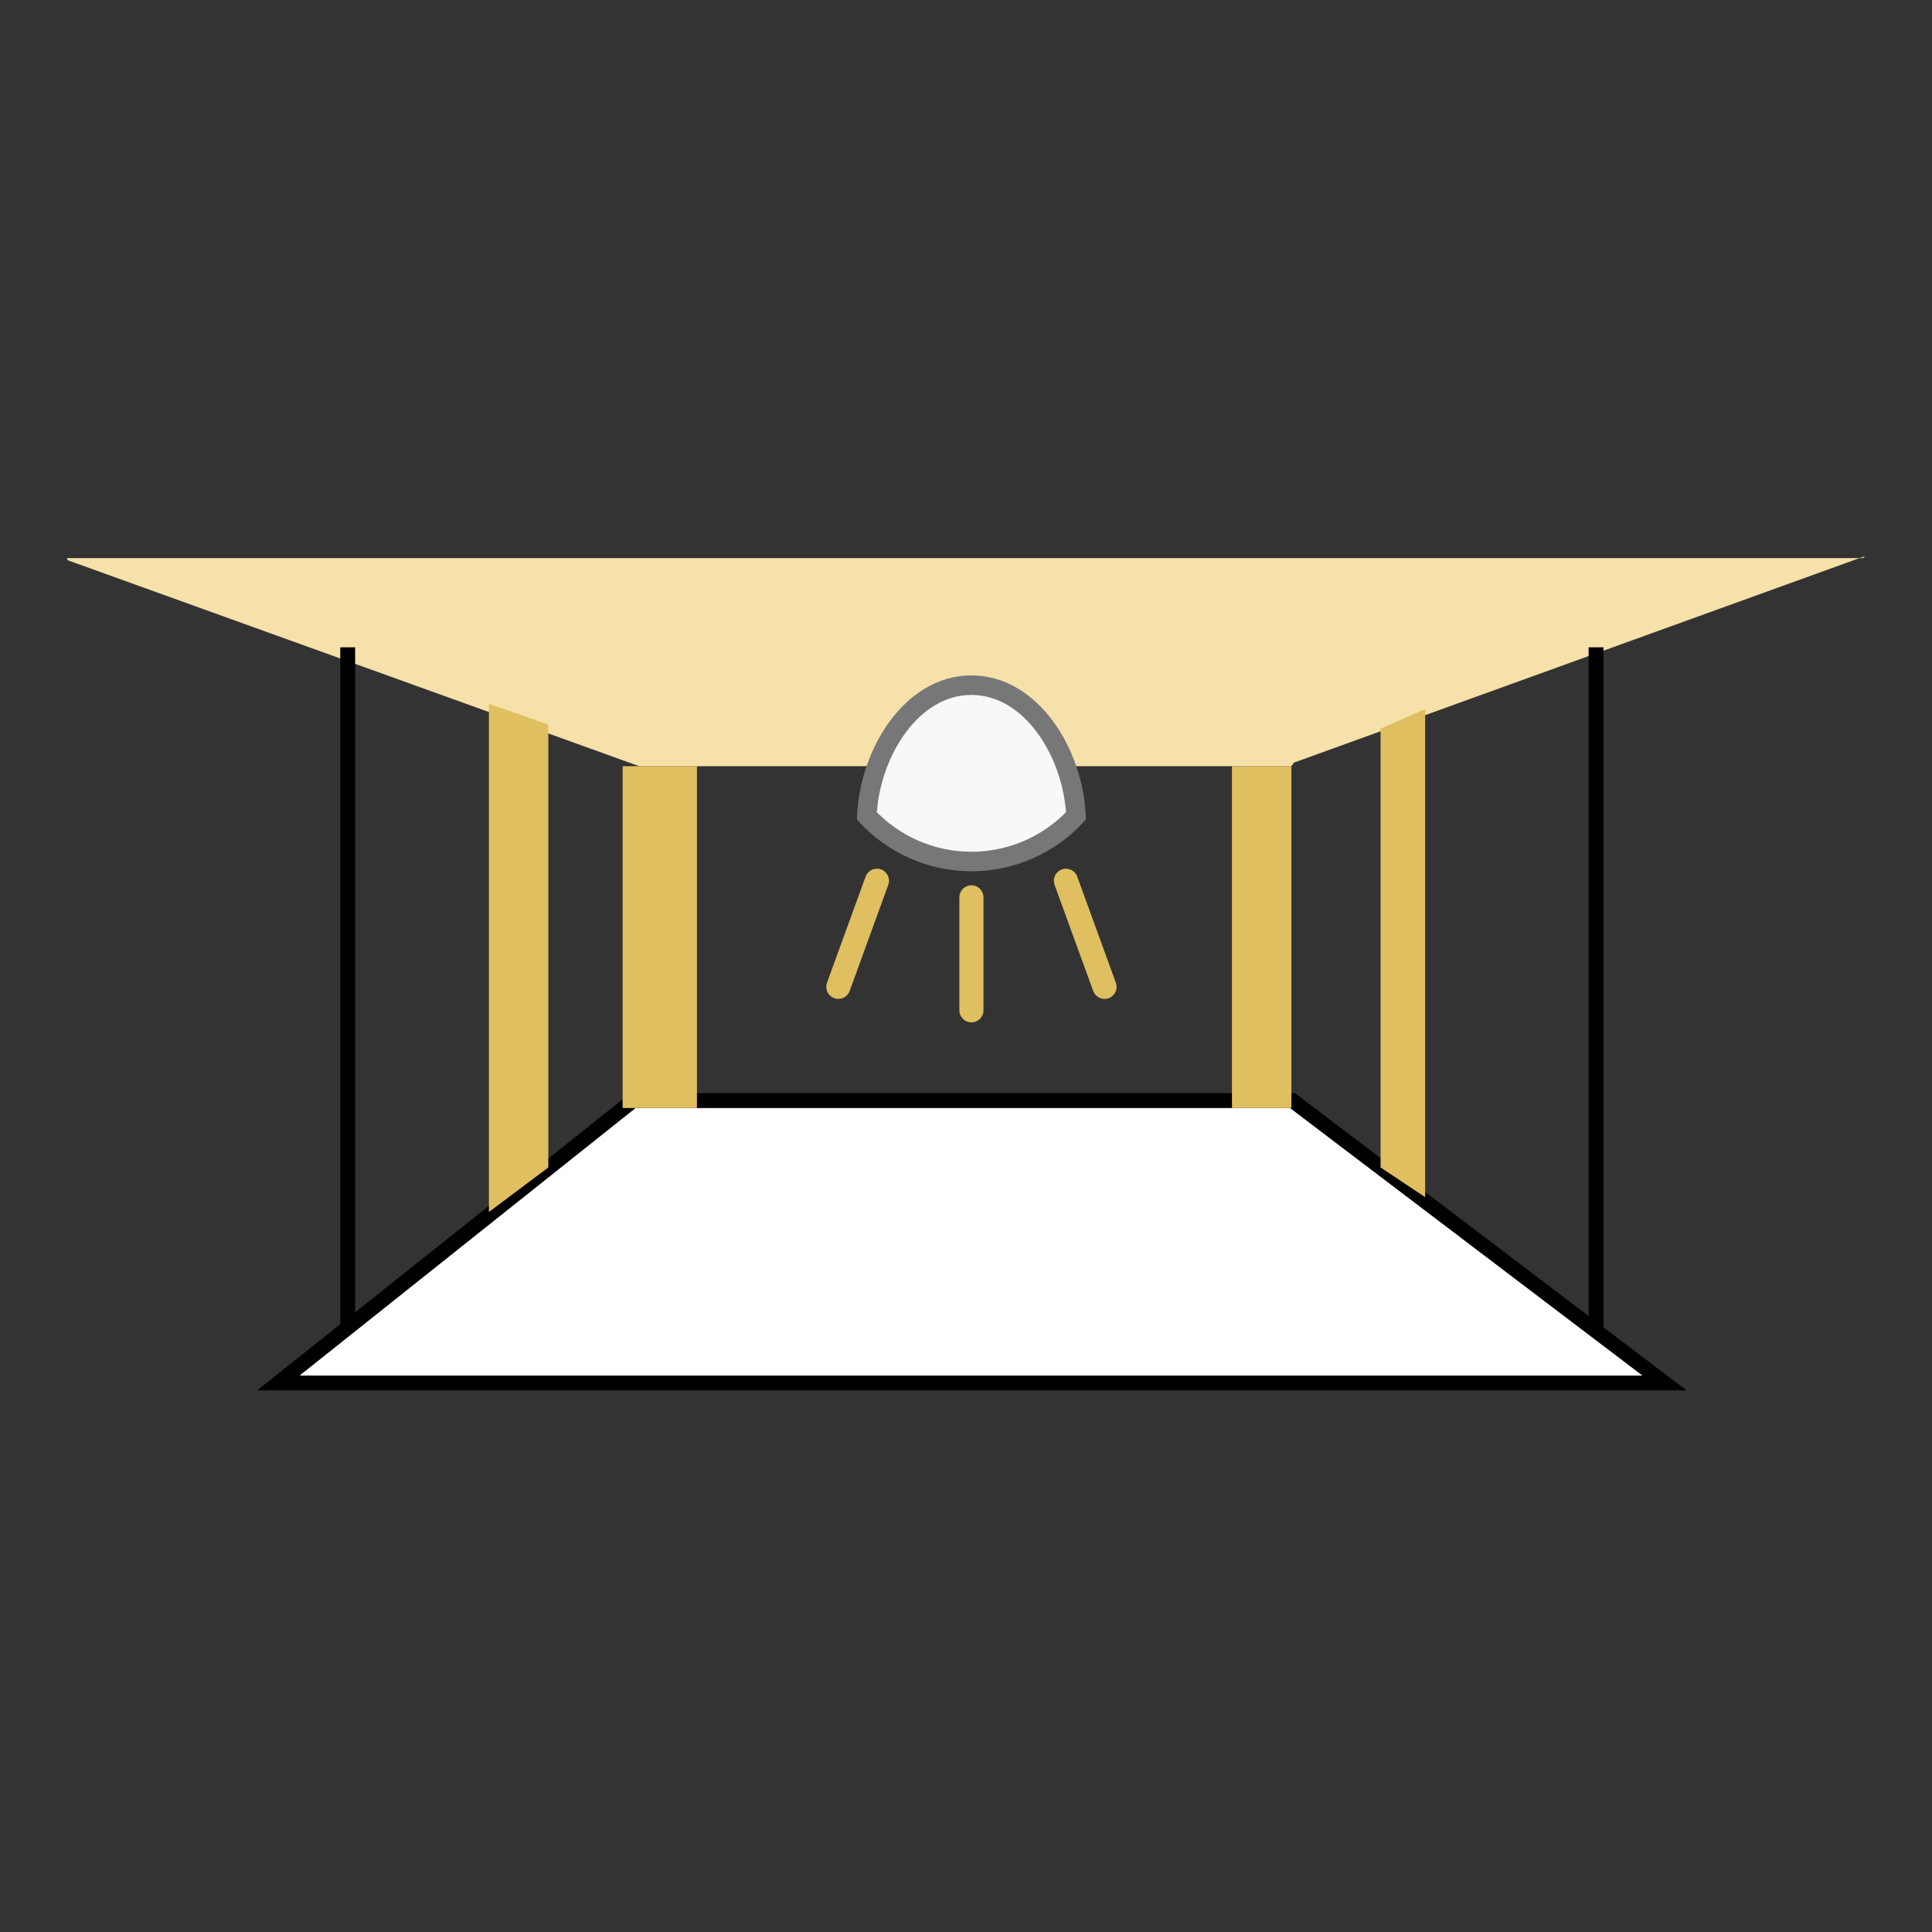 <?xml version="1.0" encoding="utf-8"?>
<!-- Generator: Adobe Illustrator 17.0.0, SVG Export Plug-In . SVG Version: 6.00 Build 0)  -->
<!DOCTYPE svg PUBLIC "-//W3C//DTD SVG 1.1//EN" "http://www.w3.org/Graphics/SVG/1.1/DTD/svg11.dtd">
<svg version="1.1" id="Layer_1" xmlns="http://www.w3.org/2000/svg" xmlns:xlink="http://www.w3.org/1999/xlink" x="0px" y="0px"
	 width="130px" height="130px" viewBox="0 0 130 130" enable-background="new 0 0 130 130" xml:space="preserve">
<rect x="0" y="0" width="130" height="130" fill="#333333" stroke="none"/>
<g id="space">
	<polygon id="floor" fill="#FFFFFF" stroke="#000000" stroke-miterlimit="10" points="111.999,93.056 18.731,93.056 42.595,74.056 
		86.967,74.056 	"/>
	<rect id="pillar_6" x="82.896" y="51.556" fill="#E0BF61" width="4" height="23"/>
	<rect id="pillar_5" x="41.896" y="51.556" fill="#E0BF61" width="5" height="23"/>
	<polyline id="roof" fill="#F7E1AA" points="86.896,51.556 43.033,51.556 43.01,51.556 4.55,37.696 4.5,37.556 125.354,37.556 
		125.5,37.417 87.077,51.31 	"/>
	<polyline id="pillar_4" fill="#E0BF61" points="95.896,80.556 95.896,47.714 92.896,49.028 92.896,78.556 	"/>
	<polyline id="pillar_3" fill="#E0BF61" points="32.896,81.556 32.896,47.355 36.896,48.753 36.896,78.556 	"/>
	<line id="pillar_2" fill="none" stroke="#000000" stroke-miterlimit="10" x1="107.396" y1="43.556" x2="107.396" y2="89.556"/>
	<line id="pillar" fill="none" stroke="#000000" stroke-miterlimit="10" x1="23.396" y1="43.556" x2="23.396" y2="89.556"/>
	<path id="bulb" fill="#F9F8F7" stroke="#777777" stroke-width="1.314" stroke-miterlimit="10" d="M58.327,54.899
		c0.208-4.294,3.035-8.796,7.038-8.796c4.003,0,6.83,4.502,7.038,8.796c-1.816,1.955-4.368,3.071-7.038,3.071
		S60.143,56.853,58.327,54.899z"/>
	<path id="ray_3" fill="#E0BF61" d="M66.176,67.983V60.38c0-0.448-0.363-0.811-0.811-0.811s-0.811,0.363-0.811,0.811v7.602
		c0,0.448,0.363,0.811,0.811,0.811S66.176,68.43,66.176,67.983z"/>
	<path id="ray_2" fill="#E0BF61" d="M70.911,59.264c0,0.092,0.016,0.186,0.049,0.277l2.599,7.14
		c0.153,0.421,0.619,0.638,1.039,0.485c0.421-0.153,0.638-0.619,0.485-1.04l-2.598-7.14c-0.153-0.421-0.619-0.638-1.039-0.485
		C71.116,58.622,70.911,58.933,70.911,59.264z"/>
	<path id="ray1" fill="#E0BF61" d="M57.171,66.681l2.599-7.14c0.152-0.42-0.064-0.886-0.485-1.04
		c-0.421-0.153-0.886,0.064-1.04,0.485l-2.599,7.14c-0.033,0.091-0.049,0.185-0.049,0.277c0,0.331,0.205,0.642,0.534,0.762
		C56.552,67.319,57.018,67.102,57.171,66.681z"/>
</g>
</svg>
